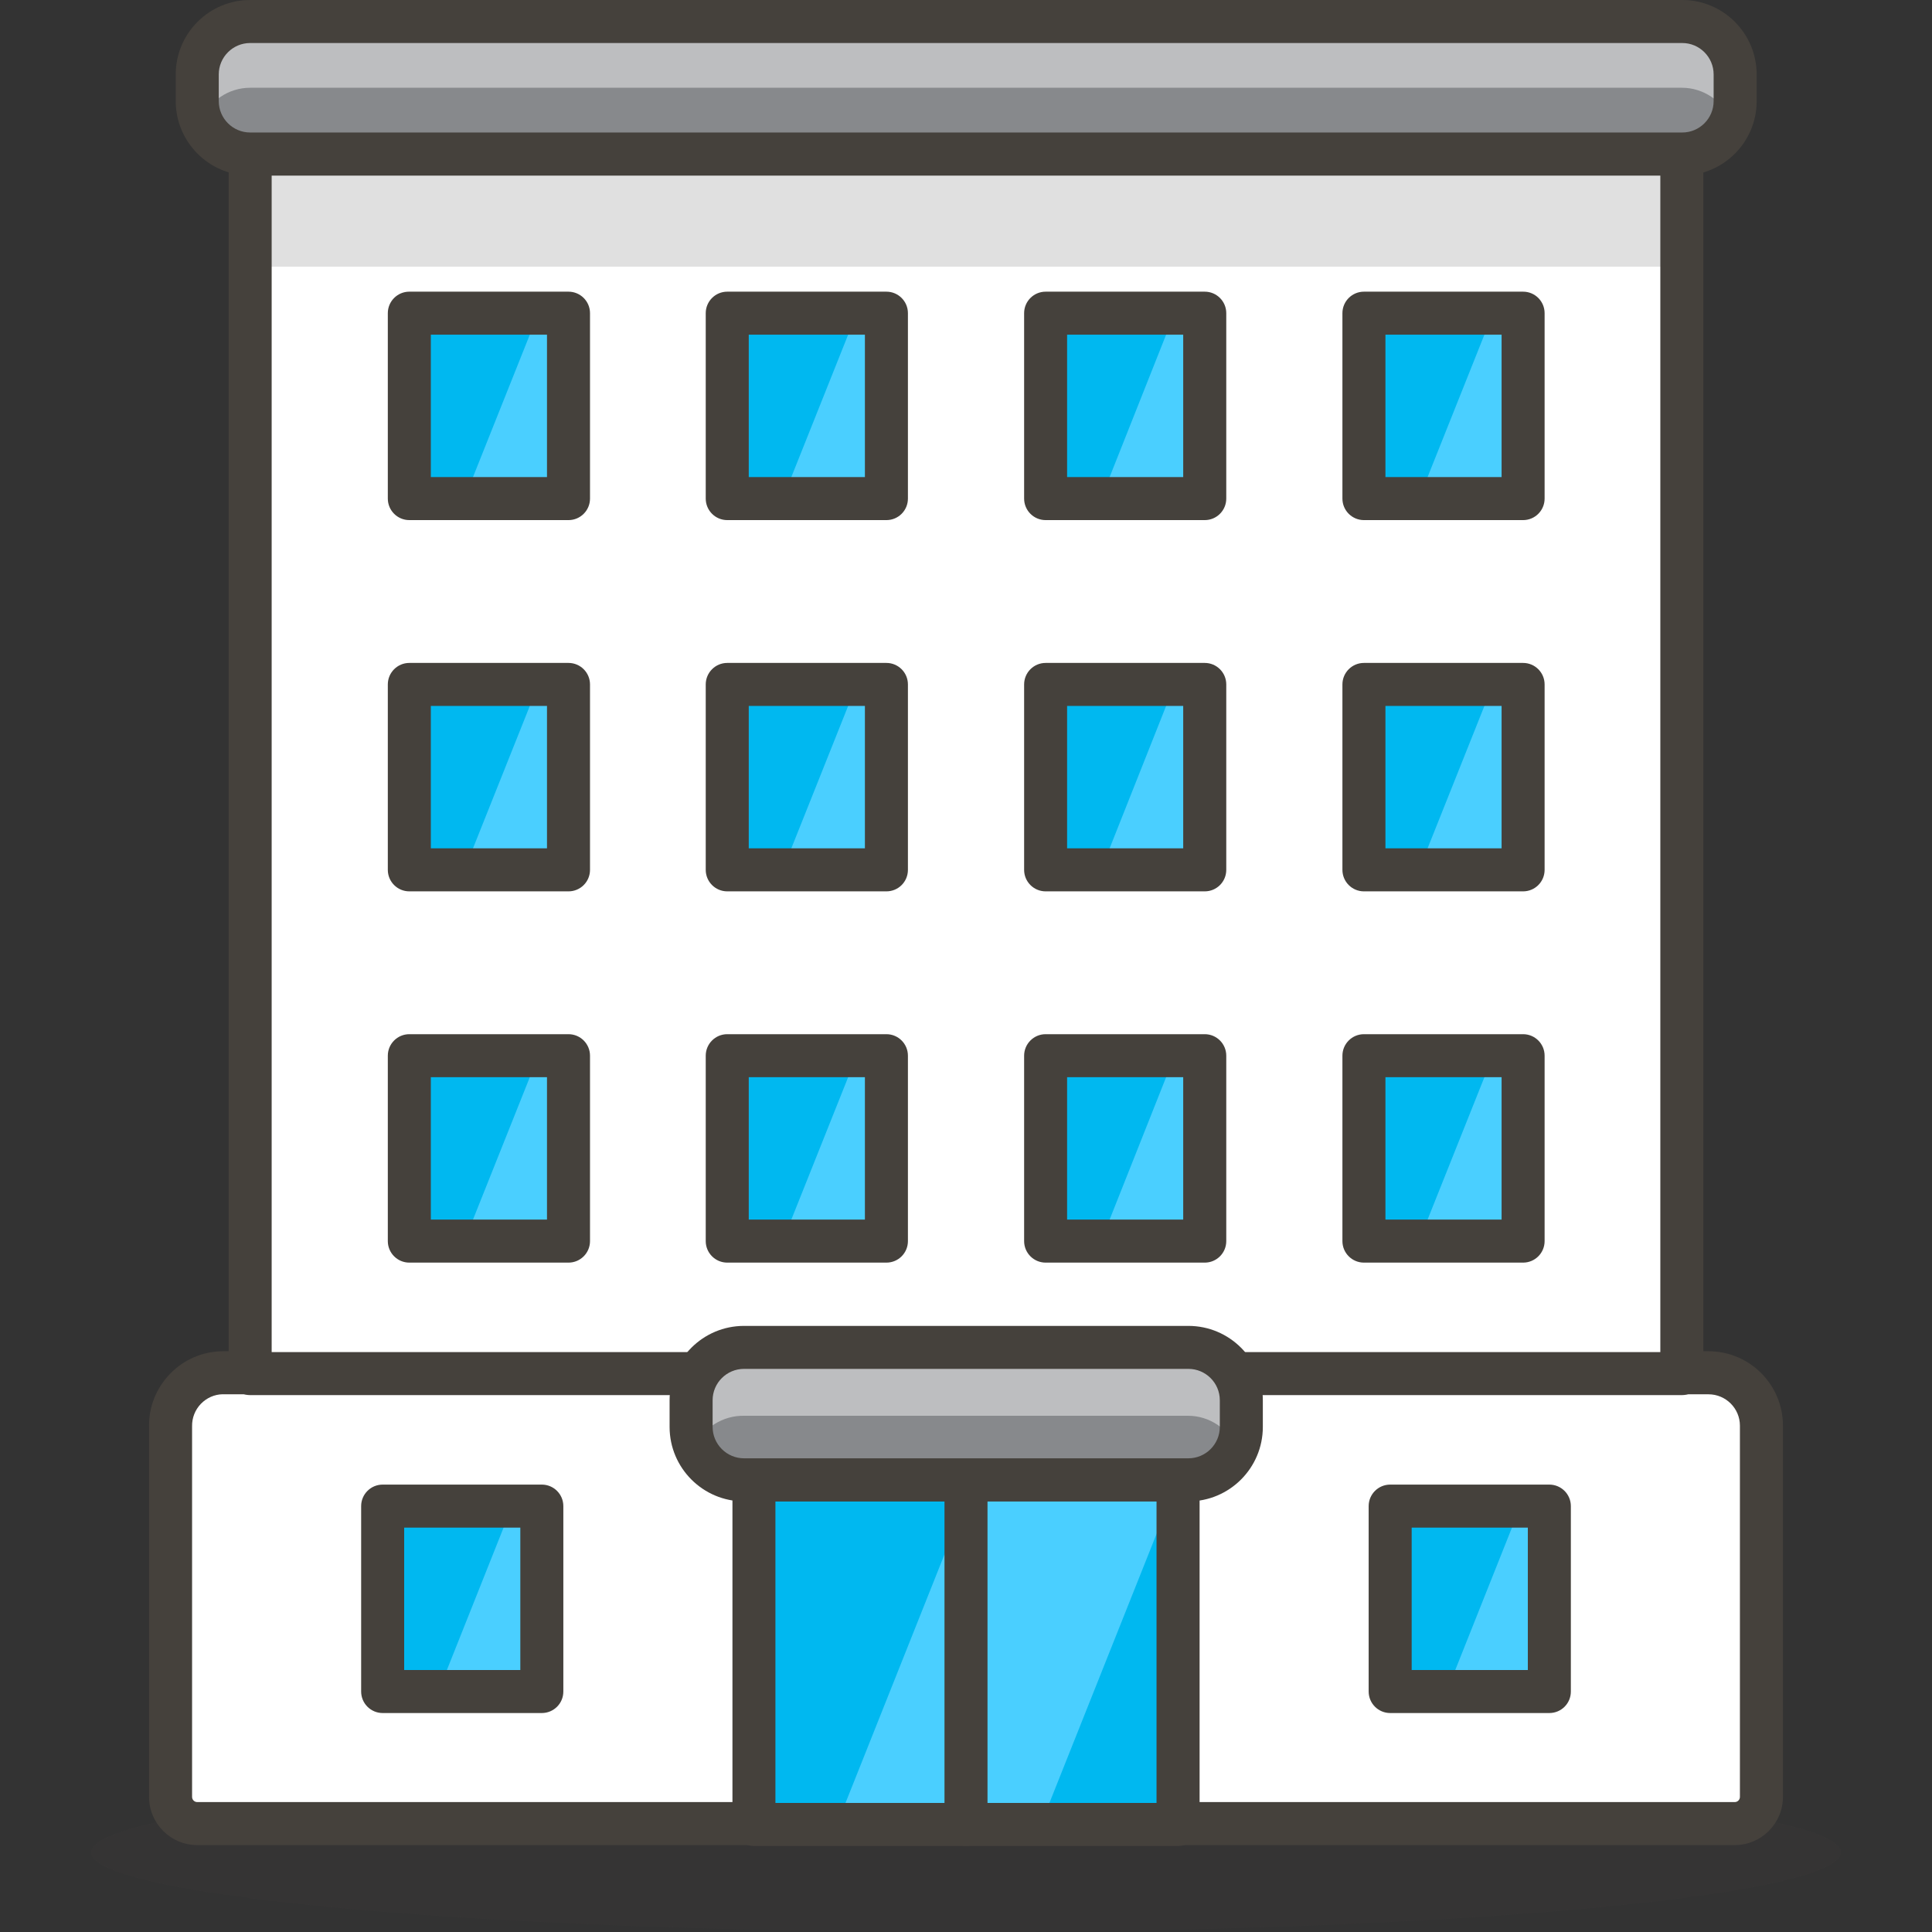 <?xml version="1.0" encoding="iso-8859-1"?>
<!-- Generator: Adobe Illustrator 21.0.0, SVG Export Plug-In . SVG Version: 6.00 Build 0)  -->
<svg xmlns="http://www.w3.org/2000/svg" xmlns:xlink="http://www.w3.org/1999/xlink" version="1.1" id="Capa_1" x="0px" y="0px" viewBox="0 0 44.91 44.91" style="enable-background:new 0 0 44.91 44.91;" xml:space="preserve" width="512" height="512">
<rect x="0" y="0" width="44.91" height="44.91" fill="#333333" stroke="none"/>
<g>
	<g id="_Group__502_">
		
			<ellipse id="_Ellipse__573_" style="opacity:0.15;fill:#45413C;enable-background:new    ;" cx="22.455" cy="43.06" rx="20.34" ry="1.85"/>
		<g>
			<path id="_Rectangle__192_" style="fill:#FFFFFF;" d="M5.195,31.91h34.52c0.679,0,1.23,0.551,1.23,1.23v8.63     c0,0.342-0.278,0.62-0.62,0.62H4.585c-0.342,0-0.62-0.278-0.62-0.62v-8.61c-0.011-0.679,0.531-1.239,1.21-1.25     C5.182,31.91,5.188,31.91,5.195,31.91z"/>
			<path style="fill:#45413C;" d="M40.325,42.89H4.585c-0.618,0-1.12-0.503-1.12-1.12V33.16c-0.008-0.454,0.166-0.892,0.487-1.224     s0.753-0.519,1.215-0.526c0.002,0,0.025,0,0.028,0h34.52c0.954,0,1.73,0.775,1.73,1.729v8.63     C41.445,42.387,40.942,42.89,40.325,42.89z M5.175,32.41c-0.187,0.003-0.369,0.082-0.505,0.222     c-0.135,0.141-0.208,0.325-0.205,0.521v8.617c0,0.066,0.054,0.12,0.12,0.12h35.74c0.066,0,0.12-0.054,0.12-0.12v-8.63     c0-0.402-0.328-0.729-0.73-0.729H5.175z"/>
		</g>
		<rect id="_Rectangle_2_171_" x="5.815" y="3.58" style="fill:#FFFFFF;" width="33.28" height="28.35"/>
		<rect id="_Rectangle_3_147_" x="5.815" y="3.58" style="fill:#E0E0E0;" width="33.28" height="2.62"/>
		<path style="fill:#45413C;" d="M39.095,32.43H5.815c-0.276,0-0.5-0.224-0.5-0.5V3.58c0-0.276,0.224-0.5,0.5-0.5h33.28    c0.276,0,0.5,0.224,0.5,0.5v28.35C39.595,32.206,39.372,32.43,39.095,32.43z M6.315,31.43h32.28V4.08H6.315V31.43z"/>
		<path id="_Rectangle_5_101_" style="fill:#87898C;" d="M5.815,0.5h33.29c0.679,0,1.23,0.551,1.23,1.23v0.62    c0,0.679-0.551,1.23-1.23,1.23H5.815c-0.679,0-1.23-0.551-1.23-1.23V1.73C4.585,1.051,5.136,0.5,5.815,0.5z"/>
		<path id="_Path__586_" style="fill:#BDBEC0;" d="M39.095,0.5H5.815c-0.679,0-1.23,0.551-1.23,1.23l0,0v0.62    c-0.001,0.158,0.03,0.314,0.09,0.46c0.188-0.465,0.639-0.77,1.14-0.77h33.28c0.501,0,0.952,0.305,1.14,0.77    c0.06-0.146,0.091-0.302,0.09-0.46V1.73C40.325,1.051,39.774,0.5,39.095,0.5z"/>
		<path style="fill:#45413C;" d="M39.105,4.08H5.815c-0.954,0-1.73-0.776-1.73-1.73V1.73C4.085,0.776,4.861,0,5.815,0h33.29    c0.954,0,1.729,0.776,1.729,1.73v0.62C40.835,3.304,40.059,4.08,39.105,4.08z M5.815,1c-0.402,0-0.73,0.328-0.73,0.73v0.62    c0,0.402,0.328,0.73,0.73,0.73h33.29c0.402,0,0.729-0.328,0.729-0.73V1.73c0-0.402-0.327-0.73-0.729-0.73H5.815z"/>
		<rect id="_Rectangle_7_94_" x="17.525" y="34.4" style="fill:#00B8F0;" width="9.86" height="8.01"/>
		<polygon id="_Path_2_578_" style="fill:#4ACFFF;" points="19.455,42.41 24.195,42.41 27.385,34.4 27.385,34.4 22.645,34.4   "/>
		<path style="fill:#45413C;" d="M27.385,42.91h-9.859c-0.276,0-0.5-0.224-0.5-0.5V34.4c0-0.276,0.224-0.5,0.5-0.5h9.859    c0.276,0,0.5,0.224,0.5,0.5v8.01C27.885,42.687,27.661,42.91,27.385,42.91z M18.025,41.91h8.859V34.9h-8.859V41.91z"/>
		<rect id="_Rectangle_9_78_" x="8.895" y="35.01" style="fill:#00B8F0;" width="3.7" height="4.31"/>
		<polygon id="_Path_3_575_" style="fill:#4ACFFF;" points="10.185,39.33 12.595,39.33 12.595,35.01 11.905,35.01   "/>
		<rect id="_Rectangle_10_65_" x="9.515" y="24.54" style="fill:#00B8F0;" width="3.7" height="4.31"/>
		<polygon id="_Path_4_570_" style="fill:#4ACFFF;" points="10.795,28.85 13.205,28.85 13.205,24.54 12.515,24.54   "/>
		<rect id="_Rectangle_11_55_" x="31.705" y="24.54" style="fill:#00B8F0;" width="3.7" height="4.31"/>
		<polygon id="_Path_5_559_" style="fill:#4ACFFF;" points="32.985,28.85 35.395,28.85 35.395,24.54 34.705,24.54   "/>
		<rect id="_Rectangle_12_51_" x="24.305" y="24.54" style="fill:#00B8F0;" width="3.7" height="4.31"/>
		<polygon id="_Path_6_521_" style="fill:#4ACFFF;" points="25.595,28.85 28.005,28.85 28.005,24.54 27.305,24.54   "/>
		<rect id="_Rectangle_13_41_" x="16.905" y="24.54" style="fill:#00B8F0;" width="3.7" height="4.31"/>
		<polygon id="_Path_7_500_" style="fill:#4ACFFF;" points="18.195,28.85 20.605,28.85 20.605,24.54 19.915,24.54   "/>
		<rect id="_Rectangle_14_30_" x="9.515" y="15.91" style="fill:#00B8F0;" width="3.7" height="4.31"/>
		<polygon id="_Path_8_473_" style="fill:#4ACFFF;" points="10.795,20.22 13.205,20.22 13.205,15.91 12.515,15.91   "/>
		<rect id="_Rectangle_15_20_" x="31.705" y="15.91" style="fill:#00B8F0;" width="3.7" height="4.31"/>
		<polygon id="_Path_9_440_" style="fill:#4ACFFF;" points="32.985,20.22 35.395,20.22 35.395,15.91 34.705,15.91   "/>
		<rect id="_Rectangle_16_12_" x="24.305" y="15.91" style="fill:#00B8F0;" width="3.7" height="4.31"/>
		<polygon id="_Path_10_406_" style="fill:#4ACFFF;" points="25.595,20.22 28.005,20.22 28.005,15.91 27.305,15.91   "/>
		<rect id="_Rectangle_17_9_" x="16.905" y="15.91" style="fill:#00B8F0;" width="3.7" height="4.31"/>
		<polygon id="_Path_11_375_" style="fill:#4ACFFF;" points="18.195,20.22 20.605,20.22 20.605,15.91 19.915,15.91   "/>
		<rect id="_Rectangle_18_4_" x="9.515" y="7.28" style="fill:#00B8F0;" width="3.7" height="4.31"/>
		<polygon id="_Path_12_350_" style="fill:#4ACFFF;" points="10.795,11.59 13.205,11.59 13.205,7.28 12.515,7.28   "/>
		<rect id="_Rectangle_19_4_" x="31.705" y="7.28" style="fill:#00B8F0;" width="3.7" height="4.31"/>
		<polygon id="_Path_13_331_" style="fill:#4ACFFF;" points="32.985,11.59 35.395,11.59 35.395,7.28 34.705,7.28   "/>
		<rect id="_Rectangle_20_4_" x="24.305" y="7.28" style="fill:#00B8F0;" width="3.7" height="4.31"/>
		<polygon id="_Path_14_305_" style="fill:#4ACFFF;" points="25.595,11.59 28.005,11.59 28.005,7.28 27.305,7.28   "/>
		<rect id="_Rectangle_21" x="16.905" y="7.28" style="fill:#00B8F0;" width="3.7" height="4.31"/>
		<polygon id="_Path_15_286_" style="fill:#4ACFFF;" points="18.195,11.59 20.605,11.59 20.605,7.28 19.915,7.28   "/>
		<path style="fill:#45413C;" d="M13.215,29.35h-3.7c-0.276,0-0.5-0.224-0.5-0.5v-4.31c0-0.276,0.224-0.5,0.5-0.5h3.7    c0.276,0,0.5,0.224,0.5,0.5v4.31C13.715,29.126,13.491,29.35,13.215,29.35z M10.015,28.35h2.7v-3.31h-2.7V28.35z"/>
		<path style="fill:#45413C;" d="M35.405,29.35h-3.7c-0.276,0-0.5-0.224-0.5-0.5v-4.31c0-0.276,0.224-0.5,0.5-0.5h3.7    c0.276,0,0.5,0.224,0.5,0.5v4.31C35.905,29.126,35.681,29.35,35.405,29.35z M32.205,28.35h2.7v-3.31h-2.7V28.35z"/>
		<path style="fill:#45413C;" d="M28.005,29.35h-3.699c-0.276,0-0.5-0.224-0.5-0.5v-4.31c0-0.276,0.224-0.5,0.5-0.5h3.699    c0.276,0,0.5,0.224,0.5,0.5v4.31C28.505,29.126,28.281,29.35,28.005,29.35z M24.805,28.35h2.699v-3.31h-2.699V28.35z"/>
		<path style="fill:#45413C;" d="M20.605,29.35h-3.7c-0.276,0-0.5-0.224-0.5-0.5v-4.31c0-0.276,0.224-0.5,0.5-0.5h3.7    c0.276,0,0.5,0.224,0.5,0.5v4.31C21.105,29.126,20.882,29.35,20.605,29.35z M17.405,28.35h2.7v-3.31h-2.7V28.35z"/>
		<path style="fill:#45413C;" d="M13.215,20.72h-3.7c-0.276,0-0.5-0.224-0.5-0.5v-4.31c0-0.276,0.224-0.5,0.5-0.5h3.7    c0.276,0,0.5,0.224,0.5,0.5v4.31C13.715,20.497,13.491,20.72,13.215,20.72z M10.015,19.72h2.7v-3.31h-2.7V19.72z"/>
		<path style="fill:#45413C;" d="M35.405,20.72h-3.7c-0.276,0-0.5-0.224-0.5-0.5v-4.31c0-0.276,0.224-0.5,0.5-0.5h3.7    c0.276,0,0.5,0.224,0.5,0.5v4.31C35.905,20.497,35.681,20.72,35.405,20.72z M32.205,19.72h2.7v-3.31h-2.7V19.72z"/>
		<path style="fill:#45413C;" d="M28.005,20.72h-3.699c-0.276,0-0.5-0.224-0.5-0.5v-4.31c0-0.276,0.224-0.5,0.5-0.5h3.699    c0.276,0,0.5,0.224,0.5,0.5v4.31C28.505,20.497,28.281,20.72,28.005,20.72z M24.805,19.72h2.699v-3.31h-2.699V19.72z"/>
		<path style="fill:#45413C;" d="M20.605,20.72h-3.7c-0.276,0-0.5-0.224-0.5-0.5v-4.31c0-0.276,0.224-0.5,0.5-0.5h3.7    c0.276,0,0.5,0.224,0.5,0.5v4.31C21.105,20.497,20.882,20.72,20.605,20.72z M17.405,19.72h2.7v-3.31h-2.7V19.72z"/>
		<path style="fill:#45413C;" d="M13.215,12.09h-3.7c-0.276,0-0.5-0.224-0.5-0.5V7.28c0-0.276,0.224-0.5,0.5-0.5h3.7    c0.276,0,0.5,0.224,0.5,0.5v4.31C13.715,11.866,13.491,12.09,13.215,12.09z M10.015,11.09h2.7V7.78h-2.7V11.09z"/>
		<path style="fill:#45413C;" d="M35.405,12.09h-3.7c-0.276,0-0.5-0.224-0.5-0.5V7.28c0-0.276,0.224-0.5,0.5-0.5h3.7    c0.276,0,0.5,0.224,0.5,0.5v4.31C35.905,11.866,35.681,12.09,35.405,12.09z M32.205,11.09h2.7V7.78h-2.7V11.09z"/>
		<path style="fill:#45413C;" d="M28.005,12.09h-3.699c-0.276,0-0.5-0.224-0.5-0.5V7.28c0-0.276,0.224-0.5,0.5-0.5h3.699    c0.276,0,0.5,0.224,0.5,0.5v4.31C28.505,11.866,28.281,12.09,28.005,12.09z M24.805,11.09h2.699V7.78h-2.699V11.09z"/>
		<path style="fill:#45413C;" d="M20.605,12.09h-3.7c-0.276,0-0.5-0.224-0.5-0.5V7.28c0-0.276,0.224-0.5,0.5-0.5h3.7    c0.276,0,0.5,0.224,0.5,0.5v4.31C21.105,11.866,20.882,12.09,20.605,12.09z M17.405,11.09h2.7V7.78h-2.7V11.09z"/>
		<rect id="_Rectangle_34" x="32.315" y="35.01" style="fill:#00B8F0;" width="3.7" height="4.31"/>
		<polygon id="_Path_16_273_" style="fill:#4ACFFF;" points="33.625,39.33 36.045,39.33 36.045,35.01 35.345,35.01   "/>
		<path style="fill:#45413C;" d="M12.595,39.82h-3.7c-0.276,0-0.5-0.224-0.5-0.5V35.01c0-0.276,0.224-0.5,0.5-0.5h3.7    c0.276,0,0.5,0.224,0.5,0.5v4.311C13.095,39.597,12.871,39.82,12.595,39.82z M9.395,38.82h2.7V35.51h-2.7V38.82z"/>
		<path style="fill:#45413C;" d="M36.015,39.82h-3.7c-0.276,0-0.5-0.224-0.5-0.5V35.01c0-0.276,0.224-0.5,0.5-0.5h3.7    c0.276,0,0.5,0.224,0.5,0.5v4.311C36.515,39.597,36.292,39.82,36.015,39.82z M32.815,38.82h2.7V35.51h-2.7V38.82z"/>
		<path style="fill:#45413C;" d="M22.455,42.91c-0.276,0-0.5-0.224-0.5-0.5V34.4c0-0.276,0.224-0.5,0.5-0.5s0.5,0.224,0.5,0.5v8.01    C22.955,42.687,22.731,42.91,22.455,42.91z"/>
		<path id="_Rectangle_37" style="fill:#87898C;" d="M17.295,31.32h10.33c0.679,0,1.23,0.551,1.23,1.23v0.62    c0,0.679-0.551,1.23-1.23,1.23h-10.33c-0.679,0-1.23-0.551-1.23-1.23v-0.62C16.065,31.871,16.616,31.32,17.295,31.32z"/>
		<path id="_Path_18_210_" style="fill:#BDBEC0;" d="M27.615,31.32h-10.32c-0.679,0-1.23,0.551-1.23,1.23v0.61    c0.001,0.16,0.028,0.319,0.08,0.47c0.208-0.445,0.658-0.727,1.15-0.72h10.32c0.501,0,0.952,0.305,1.14,0.77    c0.06-0.149,0.091-0.309,0.09-0.47V32.6c0.028-0.679-0.5-1.251-1.179-1.279C27.649,31.32,27.632,31.32,27.615,31.32z"/>
		<path style="fill:#45413C;" d="M27.625,34.9h-10.33c-0.954,0-1.73-0.776-1.73-1.73v-0.62c0-0.954,0.776-1.729,1.73-1.729h10.33    c0.954,0,1.73,0.775,1.73,1.729v0.62C29.355,34.124,28.579,34.9,27.625,34.9z M17.295,31.82c-0.402,0-0.73,0.327-0.73,0.729v0.62    c0,0.402,0.328,0.73,0.73,0.73h10.33c0.402,0,0.73-0.328,0.73-0.73v-0.62c0-0.402-0.328-0.729-0.73-0.729H17.295z"/>
	</g>
</g>















</svg>
